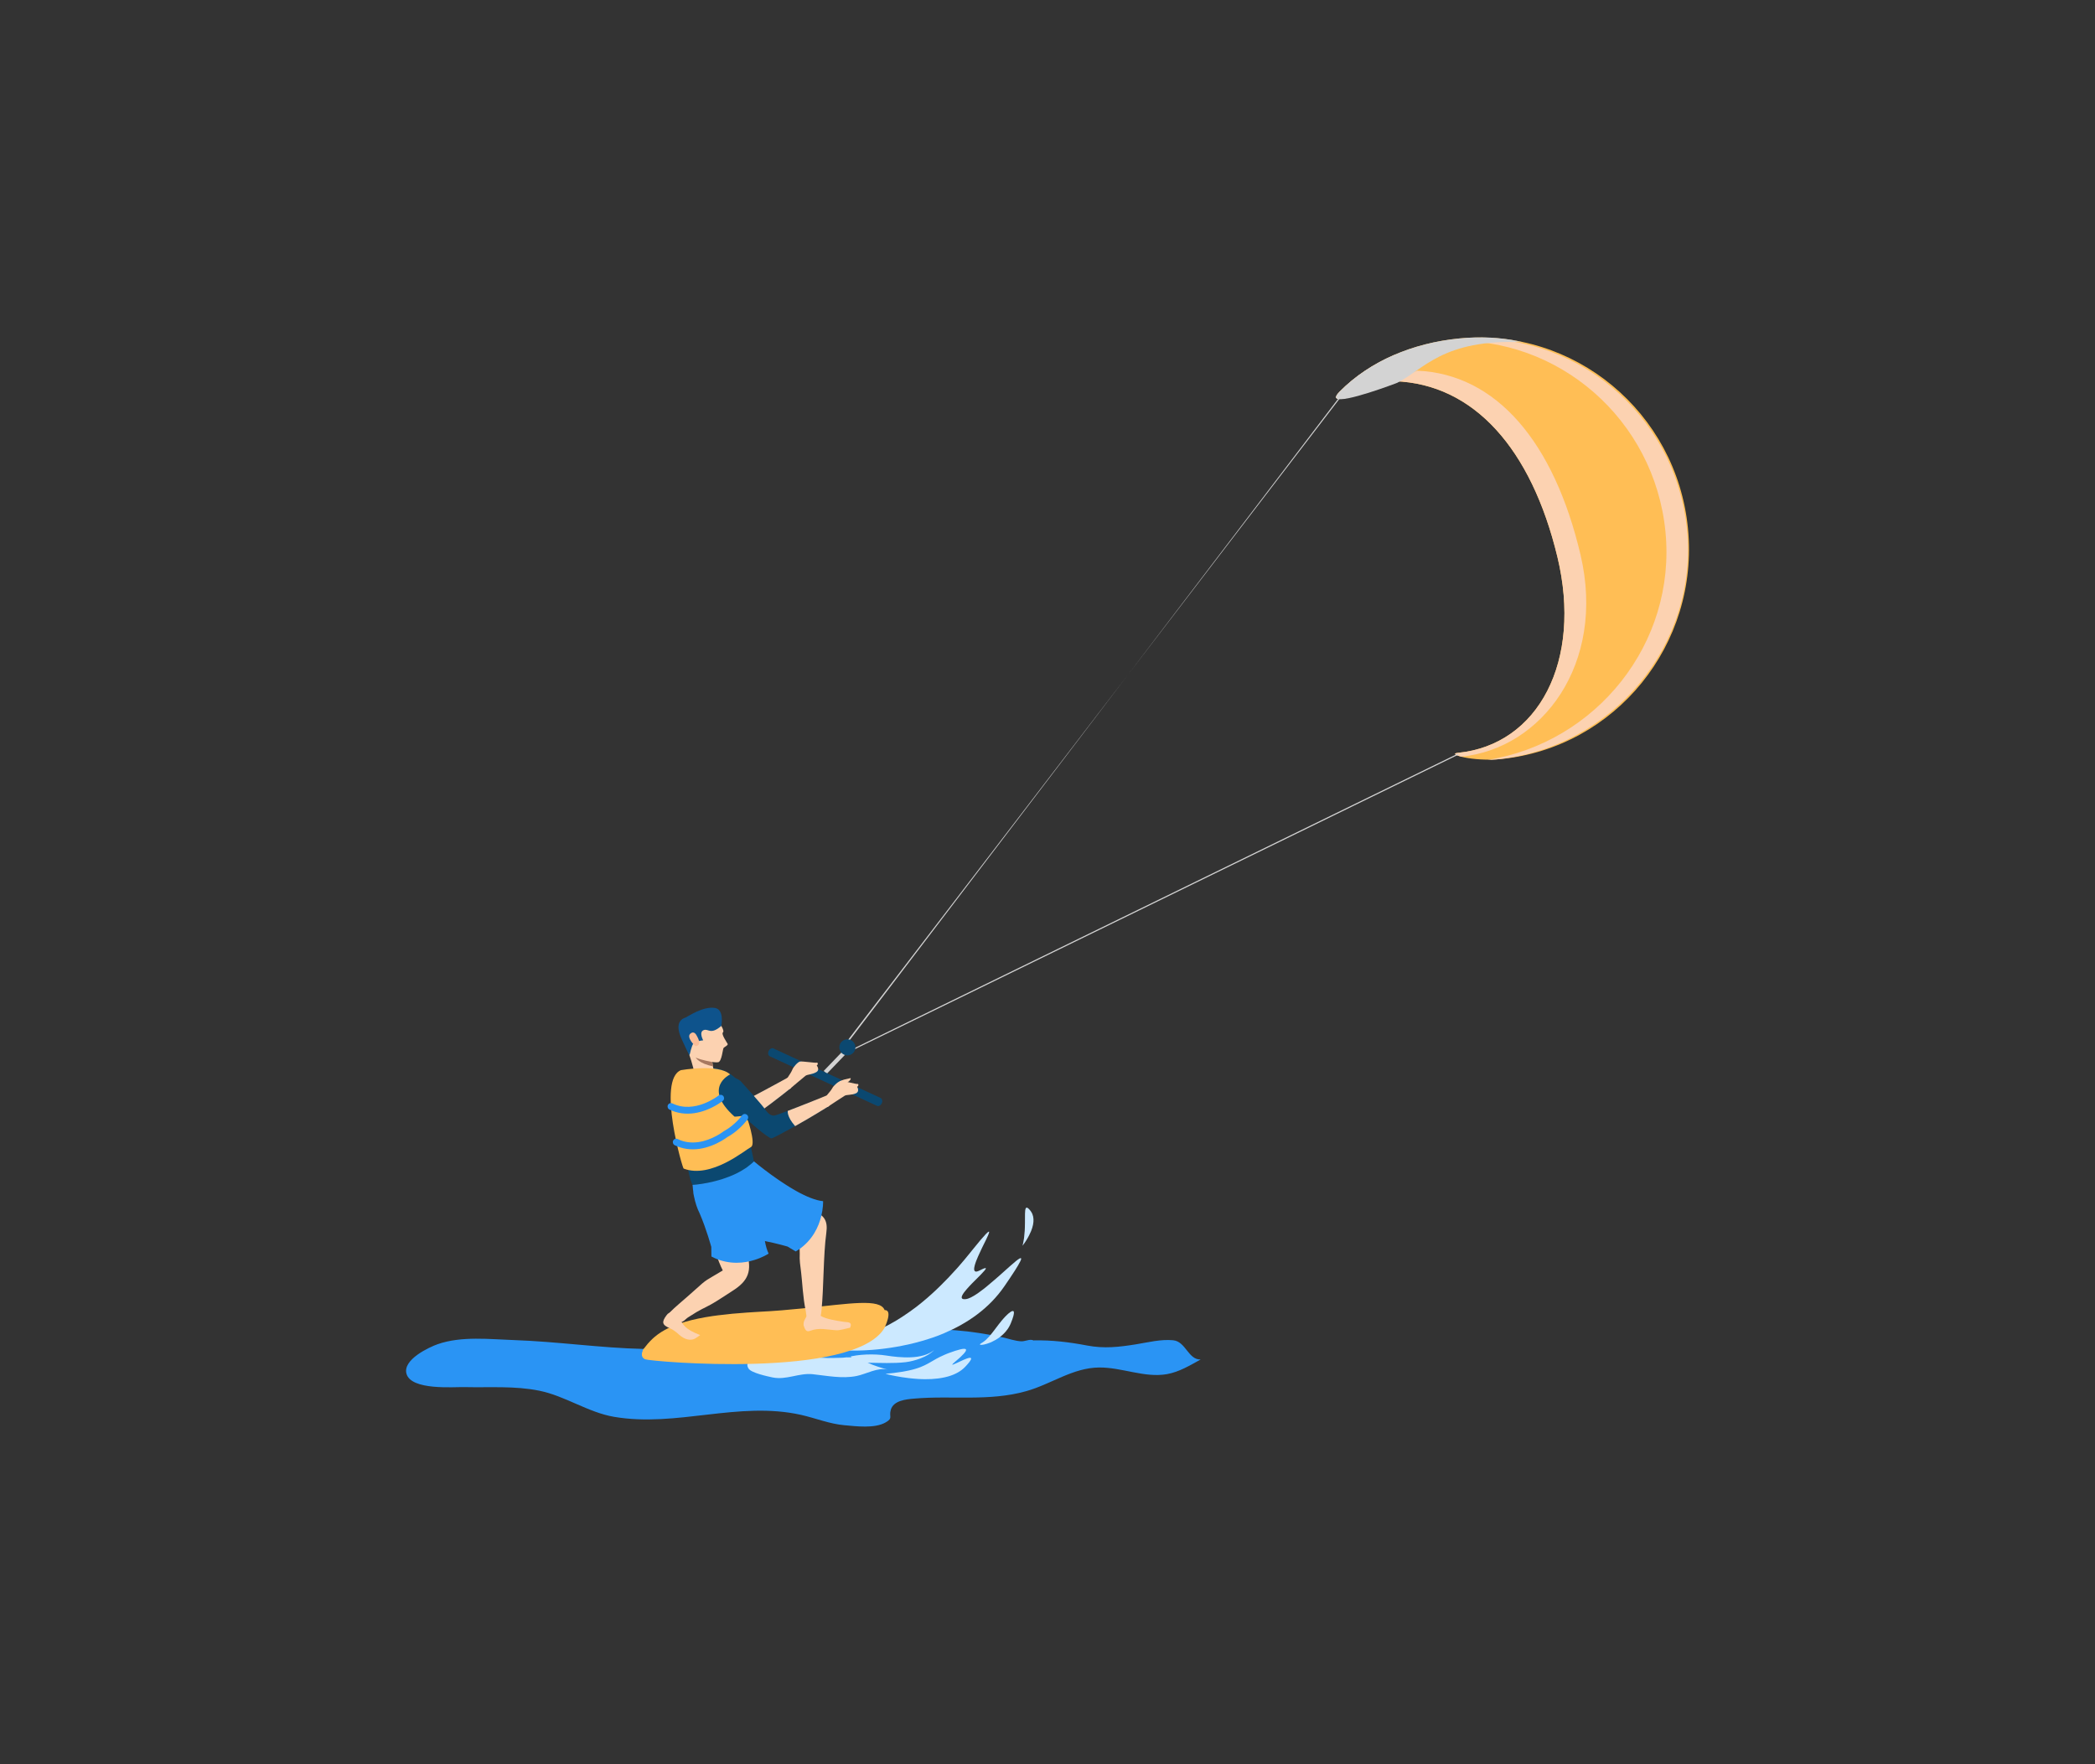 <?xml version="1.0" encoding="utf-8"?>
<!-- Generator: Adobe Illustrator 23.0.6, SVG Export Plug-In . SVG Version: 6.00 Build 0)  -->
<svg version="1.1" id="Layer_1" xmlns="http://www.w3.org/2000/svg" xmlns:xlink="http://www.w3.org/1999/xlink" x="0px" y="0px"
	 viewBox="0 0 500 421" style="enable-background:new 0 0 500 421;" xml:space="preserve">
<rect x="0" y="0" width="500" height="421" fill="#333333" stroke="none"/>
<style type="text/css">
	.st0{fill:#2A94F4;}
	.st1{fill:#CCE9FF;}
	.st2{fill-rule:evenodd;clip-rule:evenodd;fill:#CCE9FF;}
	.st3{fill:none;stroke:#D3D3D3;stroke-miterlimit:10;}
	.st4{fill:#0B4870;}
	.st5{fill-rule:evenodd;clip-rule:evenodd;fill:#0B4870;}
	.st6{fill:#FFBE55;}
	.st7{fill-rule:evenodd;clip-rule:evenodd;fill:#FCD2B1;}
	.st8{fill:#E54B16;}
	.st9{fill:#FCD2B1;}
	.st10{fill:#0E538C;}
	.st11{fill:#FBBD98;}
	.st12{fill:#A77860;}
	.st13{fill:#F8E9D6;}
	.st14{fill:#D3D3D3;}
</style>
<g id="BACKGROUND">
</g>
<g id="OBJECTS">
</g>
<g id="DESIGNED_BY_FREEPIK">
	<path class="st0" d="M247.02,320.31c-0.64-1.12-2.18-0.16-3.23-0.19c-1.49-0.05-3.16-0.66-4.66-0.98c-7.13-1.51-14.8-2.4-22-1.43
		c-8.47,1.14-16.78,3.53-25.31,4.29c-12.65,1.13-25.57,0.22-38.24-0.06c-10.31-0.23-20.54-1.76-30.84-2.11
		c-5.83-0.2-12.61-1.01-18.29,0.98c-1.97,0.69-8.39,3.65-7.44,7.05c1.13,4.03,11.28,3.13,13.86,3.19
		c5.99,0.14,11.91-0.34,17.85,0.86c6.13,1.24,11.66,5.18,17.81,6.23c14.99,2.57,29.68-3.82,44.66-0.46
		c3.43,0.77,6.78,2.15,10.27,2.46c2.83,0.25,7.29,0.85,9.92-0.67c1.83-1.06,0.72-1.28,1.22-3.01c0.65-2.24,3.71-2.5,5.52-2.66
		c8.99-0.8,17.93,0.73,26.83-1.79c5.99-1.69,11.08-5.59,17.38-5.64c5.43-0.05,10.81,2.52,16.15,1.59c2.97-0.52,5.55-2.12,8.07-3.5
		c-2.98,0.09-3.53-4.29-6.56-4.59c-2.94-0.29-6.07,0.52-8.94,0.98c-3.95,0.63-7.52,1.05-11.57,0.28c-4.32-0.82-8.41-1.32-12.81-1.23
		L247.02,320.31z"/>
	<g>
		<path class="st1" d="M234.84,320.89C234.84,320.89,234.84,320.89,234.84,320.89L234.84,320.89c0.42-0.09,0.95-0.25,1.52-0.48
			c0.01,0,0.02-0.01,0.03-0.01l0,0c0.1-0.04,0.21-0.09,0.31-0.14l0,0c0,0,0,0,0,0c1.26-0.58,2.7-1.54,3.72-2.97l0,0
			c0.03-0.04,0.07-0.09,0.1-0.13c0.21-0.31,0.4-0.64,0.57-1c0,0,0,0,0,0c0.05-0.1,0.09-0.19,0.13-0.3c0,0,0,0,0,0
			c0.01-0.01,0.01-0.02,0.02-0.04c1.16-2.81,0.82-3.25,0.01-2.76h0l0,0c-0.15,0.09-0.31,0.21-0.48,0.35c0,0,0,0.01-0.01,0.01
			c0,0,0,0,0,0c-0.13,0.11-0.26,0.22-0.39,0.35v0c0,0-0.01,0.01-0.01,0.01c-0.31,0.29-0.63,0.63-0.93,0.97c0,0,0,0,0,0
			c-0.01,0.01-0.02,0.02-0.03,0.04c-0.11,0.12-0.22,0.25-0.32,0.37c-0.01,0.01-0.02,0.02-0.03,0.04l0,0c0,0,0,0.01-0.01,0.01
			c-0.21,0.24-0.41,0.5-0.61,0.76l0,0c-0.02,0.04-0.05,0.07-0.08,0.1c-0.26,0.34-0.52,0.68-0.78,1.03v0
			c-0.1,0.13-0.19,0.26-0.29,0.39l0,0c-0.05,0.07-0.1,0.14-0.16,0.2c-0.12,0.17-0.25,0.33-0.38,0.49l0,0
			c-0.17,0.21-0.33,0.41-0.5,0.61l0,0c-0.05,0.05-0.09,0.11-0.14,0.16c-0.24,0.27-0.49,0.52-0.74,0.76l0,0
			c-0.01,0.01-0.01,0.01-0.02,0.02c-0.03,0.02-0.05,0.05-0.08,0.07l0,0c-0.05,0.04-0.1,0.09-0.15,0.13
			c-0.06,0.05-0.11,0.1-0.17,0.14c-0.1,0.08-0.2,0.15-0.3,0.22l0,0c-0.09,0.07-0.18,0.12-0.28,0.18l0,0
			c-0.05,0.03-0.11,0.07-0.16,0.1c-0.06,0.03-0.11,0.07-0.15,0.1c-0.01,0-0.01,0.01-0.02,0.01c-0.03,0.02-0.06,0.05-0.08,0.07l0,0
			C233.7,320.98,234.1,321.04,234.84,320.89z"/>
		<path class="st1" d="M211.36,327.89c0,0,0.04,0.01,0.1,0.02l0,0c0.02,0.01,0.04,0.01,0.06,0.02c0,0,0,0,0,0
			c0.04,0.01,0.09,0.02,0.15,0.04c0.02,0.01,0.03,0.01,0.05,0.01c0.01,0.01,0.02,0.01,0.04,0.01l0,0c0.21,0.05,0.5,0.12,0.85,0.2v0
			c0.02,0,0.04,0.01,0.06,0.01c0.16,0.04,0.34,0.08,0.53,0.11c0,0,0.01,0,0.01,0l0,0c0.16,0.04,0.33,0.07,0.51,0.1c0,0,0,0,0,0
			c0.06,0.01,0.13,0.02,0.2,0.04c0.86,0.16,1.89,0.33,3.02,0.46l0,0c0.09,0.01,0.19,0.02,0.29,0.03c0.17,0.02,0.34,0.04,0.52,0.05
			l0,0c0.02,0,0.04,0,0.06,0.01c0.4,0.04,0.81,0.07,1.23,0.1c0.01,0,0.02,0,0.02,0l0,0c0.05,0,0.1,0.01,0.15,0.01l0,0
			c0.07,0,0.15,0.01,0.22,0.01c0,0,0,0,0,0c0.07,0,0.14,0.01,0.22,0.01c0,0,0,0,0,0c0.01,0,0.01,0,0.02,0c0.07,0,0.15,0,0.22,0.01
			c0.03,0,0.06,0,0.08,0v0c0.23,0.01,0.45,0.01,0.68,0.02c0.04,0,0.08,0,0.12,0c0,0,0,0,0,0c1.02,0.01,2.06-0.04,3.07-0.17
			c0.04-0.01,0.09-0.01,0.13-0.02l0,0c0.1-0.01,0.2-0.03,0.3-0.04l0,0c0,0,0.01,0,0.01,0c0.19-0.03,0.38-0.06,0.57-0.1
			c0.01,0,0.01,0,0.02,0l0,0c0.45-0.08,0.89-0.18,1.32-0.3c0,0,0,0,0,0c0.06-0.02,0.12-0.03,0.18-0.05c1.56-0.46,2.95-1.18,4-2.29
			c3.33-3.53-0.05-1.83-1.96-0.93c-0.08,0.04-0.15,0.07-0.22,0.1c-0.3,0.14-0.55,0.25-0.71,0.3c-0.03,0.01-0.05,0.01-0.08,0.02
			c-0.01,0-0.03,0.01-0.04,0.01c-0.02,0-0.03,0-0.05,0c-0.01,0-0.02,0-0.02,0c-0.01,0-0.01-0.01-0.01-0.02c0-0.01,0-0.01,0-0.02
			c0-0.01,0.01-0.02,0.02-0.04c0.06-0.1,0.26-0.29,0.65-0.62c0.35-0.29,0.67-0.57,0.96-0.83c0.07-0.06,0.14-0.12,0.21-0.19l0,0
			c1.42-1.3,1.9-2.07,0.95-2.06c0,0,0,0,0,0c-0.01,0-0.02,0-0.03,0c-0.17,0-0.39,0.03-0.66,0.09l0,0c-0.01,0-0.02,0-0.02,0.01
			c-0.08,0.02-0.16,0.03-0.24,0.05c-0.01,0-0.01,0-0.01,0l0,0c-0.65,0.16-1.53,0.44-2.67,0.86c-0.09,0.03-0.17,0.06-0.25,0.1
			c-0.06,0.02-0.13,0.05-0.19,0.07l0,0c-0.07,0.03-0.14,0.06-0.21,0.09c0,0,0,0,0,0c-0.1,0.04-0.21,0.09-0.31,0.13l0,0
			c-1.55,0.65-2.54,1.29-3.58,1.88c-0.16,0.09-0.33,0.18-0.5,0.28c-0.49,0.27-1.02,0.52-1.64,0.77c-0.11,0.04-0.23,0.09-0.34,0.13
			c-0.05,0.02-0.11,0.04-0.16,0.06c0,0,0,0,0,0c-0.05,0.02-0.1,0.03-0.15,0.05c-0.84,0.29-1.86,0.56-3.15,0.79l0,0
			c-0.19,0.04-0.39,0.07-0.6,0.11c-0.62,0.1-1.29,0.2-2.03,0.29c-0.1,0.01-0.19,0.02-0.29,0.03v0c-0.46,0.05-0.94,0.1-1.46,0.15
			c-0.04,0-0.07,0.01-0.11,0.01l0,0C211.42,327.88,211.39,327.89,211.36,327.89z"/>
		<path class="st1" d="M204.62,322.33L204.62,322.33c0.02,0,0.03,0,0.05,0l0,0c0,0,0,0,0.01,0c0.45-0.01,0.96-0.02,1.54-0.05
			c0,0,0,0,0,0c0.05,0,0.11-0.01,0.16-0.01c0.08-0.01,0.17-0.01,0.26-0.02c0.03,0,0.06,0,0.09,0h0c0.44-0.02,0.92-0.06,1.42-0.09
			l0,0c0.01,0,0.01,0,0.02,0c0.81-0.06,1.68-0.15,2.61-0.26c0,0,0,0,0,0c0.01,0,0.02-0.01,0.03-0.01c0.09-0.01,0.17-0.02,0.26-0.03
			c0.1-0.01,0.2-0.02,0.3-0.04v0c0.26-0.03,0.53-0.07,0.8-0.11l0,0c0.07-0.01,0.14-0.02,0.21-0.03l0,0c0.07-0.01,0.14-0.02,0.2-0.03
			c0.02,0,0.04-0.01,0.06-0.01l0,0c0.85-0.13,1.74-0.28,2.65-0.46l0,0c0.01,0,0.01,0,0.02-0.01c0.41-0.08,0.82-0.16,1.23-0.25l0,0
			c0.06-0.01,0.13-0.03,0.19-0.04c0.32-0.07,0.65-0.15,0.97-0.22c0.02-0.01,0.04-0.01,0.06-0.02c0,0,0,0,0,0
			c0.23-0.05,0.45-0.11,0.68-0.17l0,0c0.01,0,0.01,0,0.01,0c0.53-0.13,1.07-0.28,1.61-0.44l0,0c0.13-0.04,0.26-0.08,0.39-0.11h0
			c0.68-0.2,1.36-0.42,2.04-0.65c0,0,0,0,0,0c0.1-0.04,0.2-0.07,0.3-0.1l0,0c0.18-0.06,0.36-0.13,0.54-0.2l0,0
			c0.08-0.03,0.15-0.06,0.23-0.08l0,0c0.13-0.05,0.25-0.09,0.38-0.14l0,0c0.03-0.01,0.07-0.02,0.1-0.04
			c0.41-0.16,0.83-0.32,1.24-0.5v0c0.02-0.01,0.03-0.01,0.04-0.02c0.02-0.01,0.05-0.02,0.07-0.03c0,0,0.01,0,0.01-0.01l0,0
			c5.37-2.28,10.61-5.78,14.32-11.18c0.39-0.56,0.74-1.08,1.06-1.56c0.04-0.06,0.08-0.12,0.12-0.17l0,0
			c0.34-0.51,0.66-0.98,0.93-1.41v0c0.02-0.02,0.03-0.04,0.04-0.07c0.02-0.03,0.04-0.06,0.06-0.09c0.02-0.03,0.04-0.06,0.06-0.09v0
			c0.05-0.08,0.1-0.16,0.15-0.23l0,0c0.01-0.01,0.02-0.02,0.03-0.04c0.3-0.48,0.56-0.89,0.77-1.25v0c0-0.01,0.01-0.01,0.01-0.02
			c0.24-0.41,0.42-0.74,0.55-1c0.01-0.02,0.01-0.03,0.02-0.05c0.02-0.04,0.04-0.09,0.06-0.12v0l0,0c0.18-0.41,0.17-0.59,0.02-0.6
			l0,0l0,0c-0.03,0-0.07,0.01-0.11,0.02c-0.01,0-0.02,0-0.02,0.01c-0.04,0.02-0.09,0.04-0.14,0.06c-0.01,0-0.01,0-0.02,0.01l0,0
			c-0.2,0.11-0.46,0.29-0.77,0.54c0,0,0,0,0,0c-0.01,0.01-0.01,0.01-0.02,0.02c-0.08,0.06-0.15,0.12-0.23,0.19
			c-0.01,0.01-0.02,0.01-0.02,0.02c-0.39,0.32-0.85,0.72-1.35,1.16v0c-0.08,0.07-0.16,0.15-0.24,0.22l0,0
			c-0.01,0.01-0.01,0.01-0.02,0.02v0c-0.07,0.07-0.15,0.14-0.23,0.2l0,0c-0.14,0.12-0.27,0.25-0.42,0.37
			c-0.1,0.09-0.2,0.18-0.3,0.27c0,0,0,0,0,0c-0.48,0.43-0.97,0.87-1.48,1.32c-0.06,0.05-0.11,0.1-0.17,0.14l0,0
			c-0.12,0.11-0.24,0.21-0.36,0.32c0,0,0,0,0,0c-0.05,0.04-0.1,0.09-0.15,0.13c-0.67,0.58-1.35,1.16-2.01,1.7
			c-0.04,0.04-0.09,0.07-0.13,0.11c-0.17,0.14-0.35,0.28-0.52,0.42c-0.04,0.04-0.09,0.07-0.13,0.1l0,0c-0.46,0.36-0.92,0.7-1.35,1
			c-0.06,0.04-0.13,0.09-0.19,0.13c-1.08,0.73-2.03,1.23-2.73,1.3c-1.1,0.12-1.16-0.36-0.71-1.14c0,0,0,0,0,0
			c0.04-0.08,0.1-0.15,0.15-0.23c0,0,0,0,0,0c0.05-0.07,0.1-0.14,0.15-0.22c0.02-0.03,0.05-0.07,0.08-0.1
			c0.33-0.43,0.75-0.92,1.22-1.42h0c0.05-0.05,0.11-0.11,0.16-0.17l0,0c0.02-0.02,0.04-0.04,0.06-0.06l0,0
			c0.04-0.04,0.07-0.07,0.1-0.11c0.08-0.08,0.15-0.16,0.23-0.24c0.06-0.06,0.11-0.11,0.17-0.17c0,0,0,0,0,0
			c0.54-0.55,1.09-1.1,1.59-1.59c0.01-0.01,0.02-0.03,0.04-0.04l0,0c0.15-0.15,0.29-0.29,0.42-0.43c0,0,0,0,0,0
			c0.05-0.05,0.1-0.11,0.15-0.16c0,0,0,0,0,0c1.09-1.13,1.53-1.75-0.02-1l0,0c-0.01,0-0.01,0-0.01,0.01
			c-0.12,0.06-0.26,0.13-0.41,0.2c-0.09,0.05-0.17,0.09-0.25,0.12c-0.04,0.02-0.08,0.03-0.13,0.05c-0.03,0.01-0.07,0.03-0.1,0.04
			c-0.03,0.01-0.06,0.02-0.09,0.03c-0.05,0.01-0.1,0.03-0.15,0.04c-0.06,0.01-0.12,0.02-0.17,0.02c0,0,0,0-0.01,0
			c-0.05,0-0.1-0.01-0.14-0.02c-0.23-0.06-0.33-0.28-0.33-0.61c0,0,0,0,0,0c0-0.1,0.01-0.22,0.03-0.34l0,0
			c0.02-0.16,0.06-0.34,0.12-0.54c0,0,0,0,0,0c0.03-0.1,0.06-0.2,0.09-0.31c0.07-0.21,0.14-0.43,0.23-0.67
			c0.02-0.06,0.04-0.11,0.07-0.17c0,0,0,0,0,0c0.12-0.32,0.27-0.66,0.42-1.01c0.02-0.06,0.05-0.11,0.08-0.17l0,0
			c0.02-0.04,0.04-0.09,0.06-0.13c0,0,0,0,0,0c0.06-0.14,0.13-0.28,0.19-0.42c0.07-0.15,0.14-0.3,0.21-0.44l0,0
			c0.03-0.06,0.06-0.12,0.08-0.18c0.02-0.04,0.04-0.09,0.06-0.13c0.05-0.11,0.1-0.21,0.15-0.32l0,0c0.03-0.06,0.06-0.13,0.09-0.19
			l0,0c0.05-0.1,0.09-0.19,0.14-0.29c0,0,0,0,0,0c0.29-0.59,0.57-1.15,0.81-1.64c0.01-0.02,0.02-0.04,0.03-0.06c0,0,0,0,0,0
			c0.38-0.8,0.66-1.42,0.71-1.72c0,0,0,0,0,0l0,0c0.11-0.62-0.86,0.3-4.13,4.37l0,0c-0.06,0.07-0.12,0.15-0.18,0.23l0,0
			c-0.06,0.07-0.11,0.14-0.17,0.21c-0.96,1.19-1.9,2.32-2.83,3.38l0,0c-0.02,0.02-0.05,0.05-0.07,0.08
			c-0.08,0.09-0.16,0.18-0.24,0.27c0,0,0,0,0,0c-0.04,0.04-0.07,0.08-0.11,0.12c-1.34,1.5-2.64,2.86-3.92,4.11
			c-0.11,0.11-0.22,0.21-0.33,0.32c-0.16,0.16-0.32,0.31-0.48,0.46c-0.01,0.01-0.03,0.03-0.04,0.04l0,0
			c-0.07,0.06-0.14,0.13-0.21,0.2c-0.06,0.05-0.11,0.11-0.17,0.16l0,0c-0.25,0.23-0.5,0.46-0.75,0.69l0,0
			c-0.01,0.01-0.01,0.01-0.02,0.02c-0.36,0.32-0.71,0.63-1.06,0.94l0,0c-0.01,0.01-0.01,0.01-0.02,0.02
			c-0.8,0.69-1.58,1.33-2.35,1.93c-0.02,0.02-0.04,0.03-0.06,0.05l0,0c-0.22,0.17-0.44,0.34-0.66,0.5l0,0
			c-0.06,0.04-0.11,0.09-0.17,0.12l0,0c-0.03,0.02-0.05,0.04-0.08,0.06c0,0,0,0,0,0c-0.03,0.02-0.07,0.05-0.1,0.07
			c-0.3,0.22-0.59,0.44-0.88,0.64c-0.12,0.09-0.24,0.17-0.36,0.25c-0.97,0.68-1.9,1.28-2.8,1.82l0,0c-0.01,0-0.01,0.01-0.02,0.01
			c-0.47,0.28-0.93,0.55-1.38,0.79l0,0c-0.09,0.05-0.18,0.1-0.27,0.15l0,0c-1.08,0.58-2.09,1.07-3.03,1.47
			c-0.05,0.02-0.11,0.04-0.16,0.07c0,0,0,0,0,0c-1.51,0.63-2.83,1.05-3.92,1.32l-2.3,3.33c0,0,0.65,0.03,1.78,0.01
			C204.59,322.33,204.6,322.33,204.62,322.33z"/>
		<path class="st1" d="M244.04,297.31c0,0,0.02-0.02,0.04-0.05c0,0,0,0,0,0c0-0.01,0.01-0.02,0.02-0.03
			c0.18-0.23,0.71-0.94,1.24-1.89l0,0c0,0,0.01-0.01,0.01-0.02c0.06-0.11,0.12-0.22,0.18-0.34l0,0c0,0,0,0,0,0
			c0.03-0.05,0.05-0.1,0.08-0.15c0-0.01,0.01-0.01,0.01-0.02v0c0.15-0.29,0.29-0.59,0.42-0.9c0.02-0.06,0.04-0.12,0.07-0.17l0,0
			c0.18-0.46,0.33-0.93,0.43-1.41c0-0.02,0.01-0.04,0.01-0.06l0,0c0.17-0.87,0.16-1.74-0.16-2.52l0,0c0-0.01,0-0.01-0.01-0.02
			c-0.04-0.1-0.09-0.2-0.14-0.29c0-0.01-0.01-0.02-0.01-0.02c-0.05-0.09-0.11-0.19-0.18-0.28c0-0.01-0.01-0.01-0.01-0.02
			c0,0,0,0,0,0c-0.01-0.02-0.02-0.03-0.03-0.05h0c-0.02-0.02-0.04-0.05-0.06-0.08c-0.07-0.08-0.13-0.16-0.19-0.23
			c-0.02-0.03-0.05-0.05-0.07-0.08c-0.03-0.04-0.06-0.07-0.09-0.1c-0.03-0.03-0.06-0.06-0.09-0.09c-0.02-0.01-0.03-0.03-0.05-0.04
			c-0.04-0.03-0.07-0.07-0.1-0.09l0,0l0,0c-0.56-0.44-0.7,0.14-0.73,1.3l0,0c0,0,0,0,0,0.01c-0.01,0.53-0.01,1.17-0.01,1.89l0,0
			c0,0.1,0,0.19,0,0.29l0,0c0,0.3-0.01,0.6-0.02,0.92c-0.01,0.13-0.01,0.26-0.01,0.39s-0.01,0.26-0.02,0.4v0
			c0,0.07-0.01,0.13-0.01,0.2v0c-0.03,0.53-0.08,1.08-0.15,1.64l0,0c-0.01,0.11-0.03,0.22-0.05,0.33c0,0,0,0,0,0
			C244.28,296.25,244.17,296.79,244.04,297.31z"/>
	</g>
	<path class="st2" d="M203.29,323.94c-0.11-0.06-0.2-0.02-0.23-0.21c-1.23,0.39-2.72,0.31-3.99,0.36
		c-4.16,0.18-8.32-0.83-12.44-0.92c-1.39-0.03-9.94,0.41-7.97,3.47c0.66,1.03,4.57,1.86,5.72,2.1c3.28,0.68,6.33-1.12,9.58-0.77
		c3.43,0.37,7.03,1.12,10.47,0.43c2.34-0.47,5.07-2.13,7.45-1.51c-1.57-0.45-3.32-0.97-4.8-1.66c2.84,0.04,6.24,0.2,9.06-0.13
		c2.1-0.25,5.32-1.28,6.8-2.89c-2.78,2.35-8.17,1.82-11.47,1.3c-2.8-0.44-6.62-0.34-9.36,0.45L203.29,323.94z"/>
	<line class="st3" x1="196.95" y1="255.94" x2="201.67" y2="251.03"/>
	<path class="st4" d="M183.73,252.1c-0.39-0.18-0.52-0.75-0.28-1.27l0,0c0.24-0.52,0.75-0.79,1.14-0.61l25.58,11.82
		c0.39,0.18,0.52,0.75,0.28,1.27l0,0c-0.24,0.52-0.75,0.79-1.14,0.61L183.73,252.1z"/>
	<path class="st5" d="M164.21,275.96c-0.48,3.58,1.07,6.85,1.07,6.85c11.38-1.01,14.66-5.61,14.66-5.61l-0.72-3.44
		C179.22,273.76,164.01,276.64,164.21,275.96z"/>
	
		<ellipse transform="matrix(0.989 -0.145 0.145 0.989 -36.581 27.401)" class="st4" cx="169.68" cy="264.64" rx="9.05" ry="9.72"/>
	<path class="st6" d="M153.98,324.41c1.29,0.55,49.8,4.79,57.1-7.45c0,0,2.14-4.32,0.06-4.3l-0.01,0.01
		c-1.07-2.82-8.25-1.56-19.13-0.45c-0.19,0.02-0.39,0.04-0.58,0.06v0c-3.17,0.32-6.63,0.62-10.34,0.8
		c-0.29,0.02-0.56,0.03-0.84,0.05l0.01,0c-0.26,0.01-0.52,0.03-0.77,0.05c-0.1,0.01-0.2,0.01-0.3,0.02
		c-0.31,0.02-0.62,0.04-0.93,0.06v0c-2.43,0.16-4.6,0.37-6.55,0.62h-0.01c-0.04,0.01-0.07,0.01-0.1,0.01
		c-0.08,0.01-0.17,0.02-0.25,0.03c-0.32,0.04-0.65,0.09-0.96,0.13c-0.1,0.01-0.2,0.03-0.3,0.04c-0.37,0.05-0.72,0.11-1.07,0.17
		c-0.08,0.01-0.16,0.03-0.25,0.04c-0.16,0.03-0.32,0.05-0.48,0.08v0c-2.36,0.42-4.32,0.91-5.97,1.47h-0.01
		c-0.06,0.02-0.12,0.04-0.17,0.06c-0.13,0.04-0.25,0.09-0.38,0.13c-0.13,0.05-0.27,0.1-0.4,0.15c-0.11,0.04-0.23,0.08-0.34,0.13
		c-0.05,0.02-0.11,0.04-0.16,0.06l0.01,0c-0.51,0.21-1,0.42-1.45,0.64h-0.01c-0.05,0.02-0.08,0.04-0.13,0.07
		c-0.18,0.09-0.35,0.18-0.51,0.27c-0.06,0.04-0.13,0.07-0.18,0.1c-0.23,0.13-0.45,0.26-0.67,0.39l0,0l0,0
		c-0.61,0.38-1.15,0.78-1.64,1.19h0c-0.03,0.02-0.06,0.05-0.09,0.08c-0.15,0.12-0.29,0.25-0.43,0.38c-0.01,0.01-0.03,0.03-0.04,0.04
		l0,0c-0.8,0.75-1.45,1.53-2.05,2.33c-0.22,0.22-0.31,0.43-0.29,0.62l-0.01,0C153.36,322.48,152.69,323.86,153.98,324.41z"/>
	<g>
		<g>
			<g>
				<path class="st7" d="M194.37,289.14c2.37,0.95,3.24,2.23,2.84,5.12c-0.72,5.25-0.61,13.12-1.14,18.38
					c-0.09,0.86-0.13,1.75-0.78,2.41c-1.19,0.72-0.6,1.07-1.95,0.73c-0.98-0.63-0.86-2.09-1.05-2.98c-0.66-3.02-0.83-7.04-1.08-9.01
					c-0.6-4.73-0.22-2.16-0.39-6.97c-0.04-1.12-0.91-1.59-1.97-1.82c-2.05-0.46-3.84-1.59-5.72-2.46c-1.14-0.53-2.29-0.83-3.55-0.76
					c-1.17,0.06-2.86-0.2-2.33,2.58c0.28,1.48,0.54,2.95,0.96,4.4c1.33,4.58,0.43,6.92-3.43,9.35c-1.69,1.06-3.33,2.22-5.06,3.19
					c-1.79,1-2.43,1.1-5.36,3.02c-0.74,0.41-1.21,1.29-2.18,1.27c-1.02-0.49-1.88-1.21-2.66-2.04c1.88-1.92,3.42-3.05,6.1-5.48
					c3.38-3.08,2.67-2.3,6.88-4.86c-2.29-4.47-5.52-16.93-5.13-18.43c4.13,0,7.74-1.56,11.13-3.82c5.31,0.63,9.72,3.31,13.86,6.62
					C193.02,288.11,193.7,288.63,194.37,289.14z"/>
			</g>
		</g>
	</g>
	<path class="st8" d="M166.74,287.76c-0.17-0.33-0.33-0.68-0.48-1.06C166.43,287.04,166.59,287.4,166.74,287.76z"/>
	<path class="st0" d="M165.46,284.41l-0.02-0.15c0-0.06-0.01-0.11-0.02-0.17l-0.03-0.18c0-0.02,0-0.03,0-0.05
		c-0.01-0.06-0.01-0.12-0.02-0.18c0,0,0,0,0-0.01c-0.01-0.12-0.02-0.24-0.03-0.36c0-0.03-0.01-0.07-0.01-0.1
		c-0.01-0.14-0.03-0.27-0.04-0.42c0,0,1.47-0.08,3.56-0.49c0.03-0.01,0.07-0.01,0.1-0.02c0.35-0.07,0.7-0.14,1.08-0.23
		c0.02-0.01,0.05-0.01,0.07-0.02h0c0.07-0.01,0.13-0.03,0.2-0.05c0,0,0,0,0,0c0.18-0.04,0.36-0.09,0.55-0.14h0
		c0.04-0.01,0.08-0.02,0.12-0.03c0.02-0.01,0.03-0.01,0.05-0.02l0,0c0.07-0.02,0.13-0.04,0.2-0.05l-0.01,0
		c0.04-0.01,0.09-0.02,0.13-0.04l0.02,0c0.02-0.01,0.04-0.01,0.07-0.02c0.06-0.02,0.13-0.03,0.19-0.05c0.03-0.01,0.07-0.02,0.1-0.03
		c0.12-0.04,0.25-0.07,0.37-0.11c0,0,0-0.01,0,0c0.02-0.01,0.04-0.01,0.07-0.02c0.04-0.01,0.08-0.02,0.12-0.03c0,0,0,0-0.01,0
		c0.05-0.02,0.1-0.03,0.15-0.05c0.01,0,0.01-0.01,0.02-0.01c0.05-0.02,0.1-0.03,0.14-0.05c0.08-0.03,0.16-0.05,0.24-0.08
		c0.03-0.01,0.07-0.02,0.1-0.03c0,0,0,0,0,0c0.06-0.02,0.12-0.04,0.19-0.07c0.02-0.01,0.04-0.01,0.06-0.02
		c0.29-0.1,0.57-0.2,0.86-0.32c0.01,0,0.02-0.01,0.03-0.01c0.16-0.06,0.32-0.13,0.49-0.2c0.03-0.01,0.06-0.02,0.09-0.04
		c0,0,0,0,0,0.01c0.19-0.08,0.39-0.17,0.59-0.26c0.2-0.1,0.41-0.19,0.61-0.29c0,0,0,0,0,0c0.02-0.01,0.04-0.02,0.06-0.03
		c0.23-0.11,0.45-0.23,0.68-0.36c0.02-0.01,0.03-0.01,0.04-0.02c0.13-0.07,0.26-0.15,0.4-0.23c0.35-0.2,0.69-0.41,1.02-0.64
		c0.01-0.01,0.03-0.02,0.04-0.03c0.06-0.04,0.12-0.08,0.18-0.12c0.01-0.01,0.02-0.01,0.02-0.02c0.12-0.09,0.24-0.17,0.35-0.27
		c0.2-0.14,0.39-0.3,0.58-0.46c0.01-0.01,0.02-0.02,0.03-0.02c0.24-0.2,0.48-0.41,0.71-0.64c0,0,1.72,1.45,4.16,3.22
		c0.05,0.03,0.09,0.07,0.14,0.1c0.49,0.35,1,0.72,1.54,1.08c0.31,0.21,0.63,0.43,0.95,0.64c0.01,0,0.01,0.01,0.02,0.01
		c0.31,0.21,0.63,0.42,0.95,0.62c0.02,0.01,0.04,0.02,0.06,0.04c0.33,0.21,0.66,0.42,1,0.62c0.01,0,0.01,0.01,0.02,0.01
		c0.33,0.2,0.66,0.39,0.99,0.58c0.09,0.05,0.19,0.11,0.28,0.16c0.25,0.14,0.5,0.27,0.75,0.41c0.05,0.02,0.09,0.04,0.14,0.07
		c0.25,0.13,0.5,0.25,0.74,0.37c1.16,0.57,2.29,1.02,3.33,1.3l0.09,0.02c0.42,0.11,0.83,0.19,1.22,0.23l0,0
		c0.04,0.01,0.08,0.02,0.11,0.02c0,0,0.02,0.45-0.04,1.2c0,0.01,0,0.02-0.01,0.03c-0.05,0.63-0.17,1.45-0.4,2.39v0
		c-0.61,2.46-2.05,5.67-5.4,7.95l0,0c-0.07,0.05-0.15,0.1-0.23,0.14c-0.01,0.01-0.02,0.01-0.03,0.02c-0.05,0.03-0.09,0.06-0.15,0.09
		c-0.09,0.06-0.18,0.11-0.27,0.17l-1.16-0.69l-0.8-0.48c0,0-2.46-0.72-5.4-1.31c0.11,0.58,0.23,1.14,0.38,1.64l0.03,0.09
		c0.13,0.42,0.27,0.81,0.43,1.16h0c0.02,0.03,0.03,0.08,0.05,0.11c0,0-0.38,0.25-1.05,0.59c-0.01,0-0.02,0.01-0.03,0.01
		c-0.56,0.28-1.32,0.61-2.25,0.9l0,0c-2.42,0.77-5.91,1.21-9.6-0.45v-0.01c-0.08-0.03-0.16-0.08-0.24-0.12
		c-0.01,0-0.02-0.01-0.04-0.01c-0.05-0.02-0.1-0.05-0.15-0.08c-0.1-0.05-0.19-0.09-0.29-0.14l-0.02-1.35l-0.01-0.93
		c0,0-1.16-4.27-2.76-7.97c-0.16-0.36-0.32-0.71-0.48-1.06c-0.12-0.3-0.24-0.62-0.34-0.94c-0.21-0.65-0.4-1.35-0.55-2.1
		c-0.02-0.1-0.04-0.2-0.06-0.3c-0.02-0.12-0.05-0.24-0.07-0.36l0,0l-0.01-0.02c0,0,0,0,0-0.01l-0.01-0.09
		C165.49,284.67,165.48,284.54,165.46,284.41z"/>
	<path class="st7" d="M195.81,314.01c1.3,0.85,4,1.2,5.57,1.46c0.84,0.14,2.11-0.12,1.54,1.39c-0.64,0.16-2.57,0.66-3.2,0.63
		c-2.24-0.11-4.18-0.73-6.38,0.13c-1,0.39-1.24-0.43-1.55-1.3c-0.06-1,0.28-1.35,0.7-2.16
		C193.67,313.99,194.64,314.19,195.81,314.01z"/>
	<path class="st7" d="M162.11,314.5c0.91,1.66,1.26,2.69,4.99,4.13c-0.28,0.24-0.68,0.46-0.9,0.63c-1.26,0.93-2.83,0.44-4.11-0.71
		c-0.69-0.62-1.39-1.19-2.25-1.56c-1.82-0.78-1.98-1.44-0.79-3.05c0.11-0.13,0.22-0.26,0.33-0.39c0.29-0.16,0.58-0.33,0.87-0.49
		C161.1,313.23,161.71,313.71,162.11,314.5z"/>
	<g>
		<path class="st4" d="M165.99,262.45c-3.64-2.81-3.55-3.31-3.55-3.31s0.08-1.1,1.2-2.62c1.12-1.53,3-0.72,3.57-0.22
			c0.58,0.5,5.5,4.79,6.47,5.89c0.96,1.1,1.71,1.42,2.43,1.26c0.23-0.05,1.47-0.68,3.06-1.49c3.35-1.73,8.23-4.36,8.23-4.36
			l1.32,2.13c0,0-3.8,3.07-7.39,5.64h0c-2.62,1.89-4.98,3.53-5.29,3.57C175.31,269.03,169.63,265.25,165.99,262.45z"/>
	</g>
	<g>
		<path class="st9" d="M179.16,261.95c3.35-1.73,8.79-4.73,8.79-4.73l0.88,2.4c0,0-3.92,3.16-7.51,5.74h0
			C178.99,263.27,179.16,261.95,179.16,261.95z"/>
	</g>
	<g>
		<g>
			<g>
				<path class="st9" d="M188.46,259.92c0,0,3.35-2.84,3.78-3.17c0.43-0.33,1.66-0.32,2.59-0.88c0.93-0.56,0.09-1.58,0.09-1.58
					c0.41-0.25,0.27-0.78-0.01-0.67c-0.28,0.11-3.4-0.38-3.97-0.27c-0.57,0.11-1.62,1.34-1.85,1.96c-0.3,0.81-1.75,2.77-1.75,2.77
					C186.66,258.56,188.46,259.92,188.46,259.92z"/>
			</g>
		</g>
	</g>
	<g>
		<g>
			<path class="st9" d="M170.55,255.76c-0.05-0.09-0.23-0.43-0.28-0.63c-0.05-0.19-0.09-0.42-0.13-0.66
				c-0.02-0.09-0.03-0.18-0.04-0.27c-0.04-0.26-0.07-0.51-0.1-0.74c-0.05-0.43-0.08-0.75-0.08-0.75s-5.93-2.5-5.62-1.62
				c1.14,3.3,1.42,4.97,1.42,4.97C167.74,257.11,170.85,256.25,170.55,255.76z"/>
		</g>
		<g>
			<path class="st9" d="M163.03,244.2c-0.39,2.16,1.18,6.9,2.37,7.83c1.2,0.93,5.2,1.69,6.03,1.48c0.83-0.21,1.07-3.12,1.25-3.38
				c0.18-0.26,1.17-0.67,0.98-1.01c-0.19-0.33-1.57-2.35-1.13-2.71c0.54-0.43-0.98-2.48-0.98-2.48
				C168.88,240.38,163.42,242.05,163.03,244.2z"/>
		</g>
		<g>
			<path class="st10" d="M167.92,245.86c-1.18,0.47-0.09,2.43-0.09,2.43s-1.66,0.11-2.33,0.76c-0.43,0.42-0.94,2.83-0.94,2.83
				s-0.18-0.14-1.89-3.92c-1.99-4.4,0.6-4.96,1.04-5.15c0.45-0.19,4.15-2.76,6.98-2.24c2.22,0.4,1.47,4.27,1.47,4.27
				C169.51,247.12,169.1,245.38,167.92,245.86z"/>
		</g>
		<g>
			<path class="st11" d="M166.02,249.66c-0.19,0-2.23-2.06-1.29-2.93c0.95-0.87,1.47,0.3,1.62,0.57
				C167.62,249.56,166.21,249.66,166.02,249.66z"/>
		</g>
		<path class="st12" d="M170,253.46c0,0-2.88-0.51-3.96-1.06c0,0,0.83,1.48,4.1,2.07c-0.02-0.09-0.03-0.18-0.04-0.27
			C170.06,253.95,170.03,253.69,170,253.46z"/>
	</g>
	<path class="st6" d="M162.53,255.4c-5.8,2.28,0.42,23.7,0.64,23.5c6.52,2.49,14.69-4.45,16.05-5.14c1.36-0.69-1.11-7.56-1.11-7.56
		s-2.88,0.43-2.86,0.25c-7.7-6.92-1-10.02-1-10.02C171.52,253.82,162.53,255.4,162.53,255.4z"/>
	<g>
		<g>
			<path class="st4" d="M174.88,264.06c-3.29-3.21-3.13-3.7-3.13-3.7s0.21-1.08,1.5-2.46c1.29-1.38,3.06-0.36,3.58,0.2
				c0.51,0.56,4.9,5.4,5.73,6.61c0.83,1.2,1.54,1.61,2.26,1.53c0.23-0.02,1.54-0.49,3.21-1.12c3.54-1.33,8.69-3.36,8.69-3.36
				l1.06,2.27c0,0-4.14,2.6-8,4.73h0c-2.83,1.57-5.36,2.92-5.67,2.93C183.36,271.7,178.17,267.28,174.88,264.06z"/>
		</g>
		<g>
			<path class="st9" d="M188.02,265.12c3.53-1.33,9.28-3.67,9.28-3.67l0.6,2.49c0,0-4.27,2.68-8.13,4.82l0,0
				C187.7,266.41,188.02,265.12,188.02,265.12z"/>
		</g>
		<g>
			<g>
				<path class="st9" d="M197.49,264.2c0,0,3.66-2.43,4.12-2.7c0.47-0.27,1.69-0.12,2.67-0.57c0.99-0.45,0.28-1.56,0.28-1.56
					c0.43-0.2,0.36-0.75,0.07-0.67s-3.34-0.78-3.92-0.73c-0.58,0.05-1.77,1.14-2.07,1.73c-0.39,0.76-2.06,2.54-2.06,2.54
					C195.87,262.62,197.49,264.2,197.49,264.2z"/>
			</g>
		</g>
		<g>
			<g>
				<path class="st9" d="M201.73,258.62c1.43-0.72,1.43-1.36,1.2-1.3c-0.24,0.06-1.23,0.29-1.49,0.34c-0.26,0.05-1.04,0.4-1.04,0.4
					S200.3,259.34,201.73,258.62z"/>
			</g>
		</g>
	</g>
	<g>
		<path class="st6" d="M402.85,126.06c2.74,27.72-17.28,52.39-44.71,55.1c-6.67,0.66-12.92-1.21-10.22-1.48
			c19.23-1.9,29.78-21.89,23.77-46.79c-6.21-25.76-19.92-41.23-38.78-41.91c0,0-18.2,7.56-13.16,2.47
			c7.26-7.33,17.45-11.57,28.46-12.66C375.65,78.07,400.11,98.34,402.85,126.06z"/>
		<g>
			<path class="st13" d="M330.96,91.76c-3.86,1.52-12.13,4.58-12.08,3c4-1.25,8.9-3.27,8.9-3.27
				C328.85,91.52,329.91,91.62,330.96,91.76z"/>
			<path class="st9" d="M402.61,126.35c2.74,27.72-17.96,52.18-45.39,54.89c-0.76,0.07-1.51,0.11-2.24,0.13
				c25.93-4.1,45.14-27.78,42.5-54.51c-2.65-26.76-25.54-46.58-51.81-45.48c0.77-0.1,1.54-0.23,2.32-0.31
				C375.41,78.37,399.87,98.64,402.61,126.35z"/>
		</g>
		<path class="st9" d="M348.74,180.59c-1.49-0.38-1.99-0.8-0.82-0.91c19.23-1.9,29.78-21.89,23.77-46.79
			c-6.21-25.76-19.92-41.23-38.78-41.91c0,0-18.2,7.56-13.16,2.47c3.74-3.78,8.27-6.71,13.27-8.84c-2.9,1.79-5.59,3.89-7.94,6.38
			c-5.03,5.3,13.15-2.52,13.15-2.52c18.88,0.79,32.66,17.02,38.99,43.97C383.33,158.48,367.97,178.69,348.74,180.59z"/>
		<path class="st14" d="M319.01,95.06c1.4,1.3,14.37-3.66,14.37-3.66c6.31-3.07,10.83-10.58,30.2-9.73c0,0-0.96-0.18-2.69-0.33
			c0.47,0.01,0.95,0.04,1.44,0.06c-4.23-0.85-8.85-1.14-14.12-0.62c-11.01,1.09-21.2,5.33-28.46,12.66
			C318.87,94.33,318.7,94.83,319.01,95.06z"/>
		<g>
			<path class="st14" d="M202.82,250.83c-0.03-0.07,0-0.15,0.06-0.18l145.08-70.79c0.07-0.04,0.15-0.01,0.18,0.06
				c0.03,0.07,0,0.15-0.06,0.18L203,250.89c-0.01,0.01-0.03,0.01-0.04,0.01C202.9,250.91,202.85,250.89,202.82,250.83z"/>
		</g>
		<g>
			<path class="st14" d="M201.71,249.66C201.65,249.61,201.67,249.72,201.71,249.66L319.66,94.78c0.05-0.06,0.13-0.07,0.19-0.02
				c0.06,0.05,0.07,0.13,0.02,0.19L201.77,248.99c-0.02,0.03-0.05,0.05-0.09,0.05C201.64,249.05,201.74,249.68,201.71,249.66z"/>
		</g>
	</g>
	<g>
		<path class="st0" d="M159.78,264.81c-0.4-0.2-0.57-0.69-0.37-1.09c0.2-0.4,0.68-0.57,1.09-0.37c5.28,2.59,10.91-1.82,10.99-1.88
			c0.35-0.28,0.86-0.23,1.14,0.12c0.28,0.35,0.23,0.86-0.12,1.14c-0.07,0.05-1.63,1.3-3.96,2.19c-0.95,0.36-1.89,0.61-2.82,0.75
			C163.61,265.98,161.59,265.69,159.78,264.81z"/>
	</g>
	<g>
		<path class="st0" d="M160.66,272.22c0.2-0.4,0.69-0.57,1.09-0.37c1.65,0.81,3.33,0.94,4.87,0.73c3.39-0.46,6.06-2.56,6.12-2.6
			c0.02-0.01,0.03-0.02,0.05-0.03c0.05-0.02,0.11-0.06,0.16-0.09c2.53-1.44,4.11-3.59,4.14-3.65c0.26-0.37,0.77-0.45,1.13-0.19
			c0.37,0.26,0.45,0.77,0.19,1.13c-0.05,0.07-1.22,1.7-3.21,3.19c-0.53,0.4-1.08,0.75-1.63,1.05c0,0,0,0,0,0
			c-0.49,0.37-1.88,1.32-3.77,2.04c-0.95,0.36-1.9,0.61-2.82,0.75c-2.12,0.31-4.14,0.02-5.95-0.86
			C160.63,273.12,160.46,272.63,160.66,272.22z"/>
	</g>
	<circle class="st4" cx="202.24" cy="249.96" r="1.92"/>
</g>
</svg>

